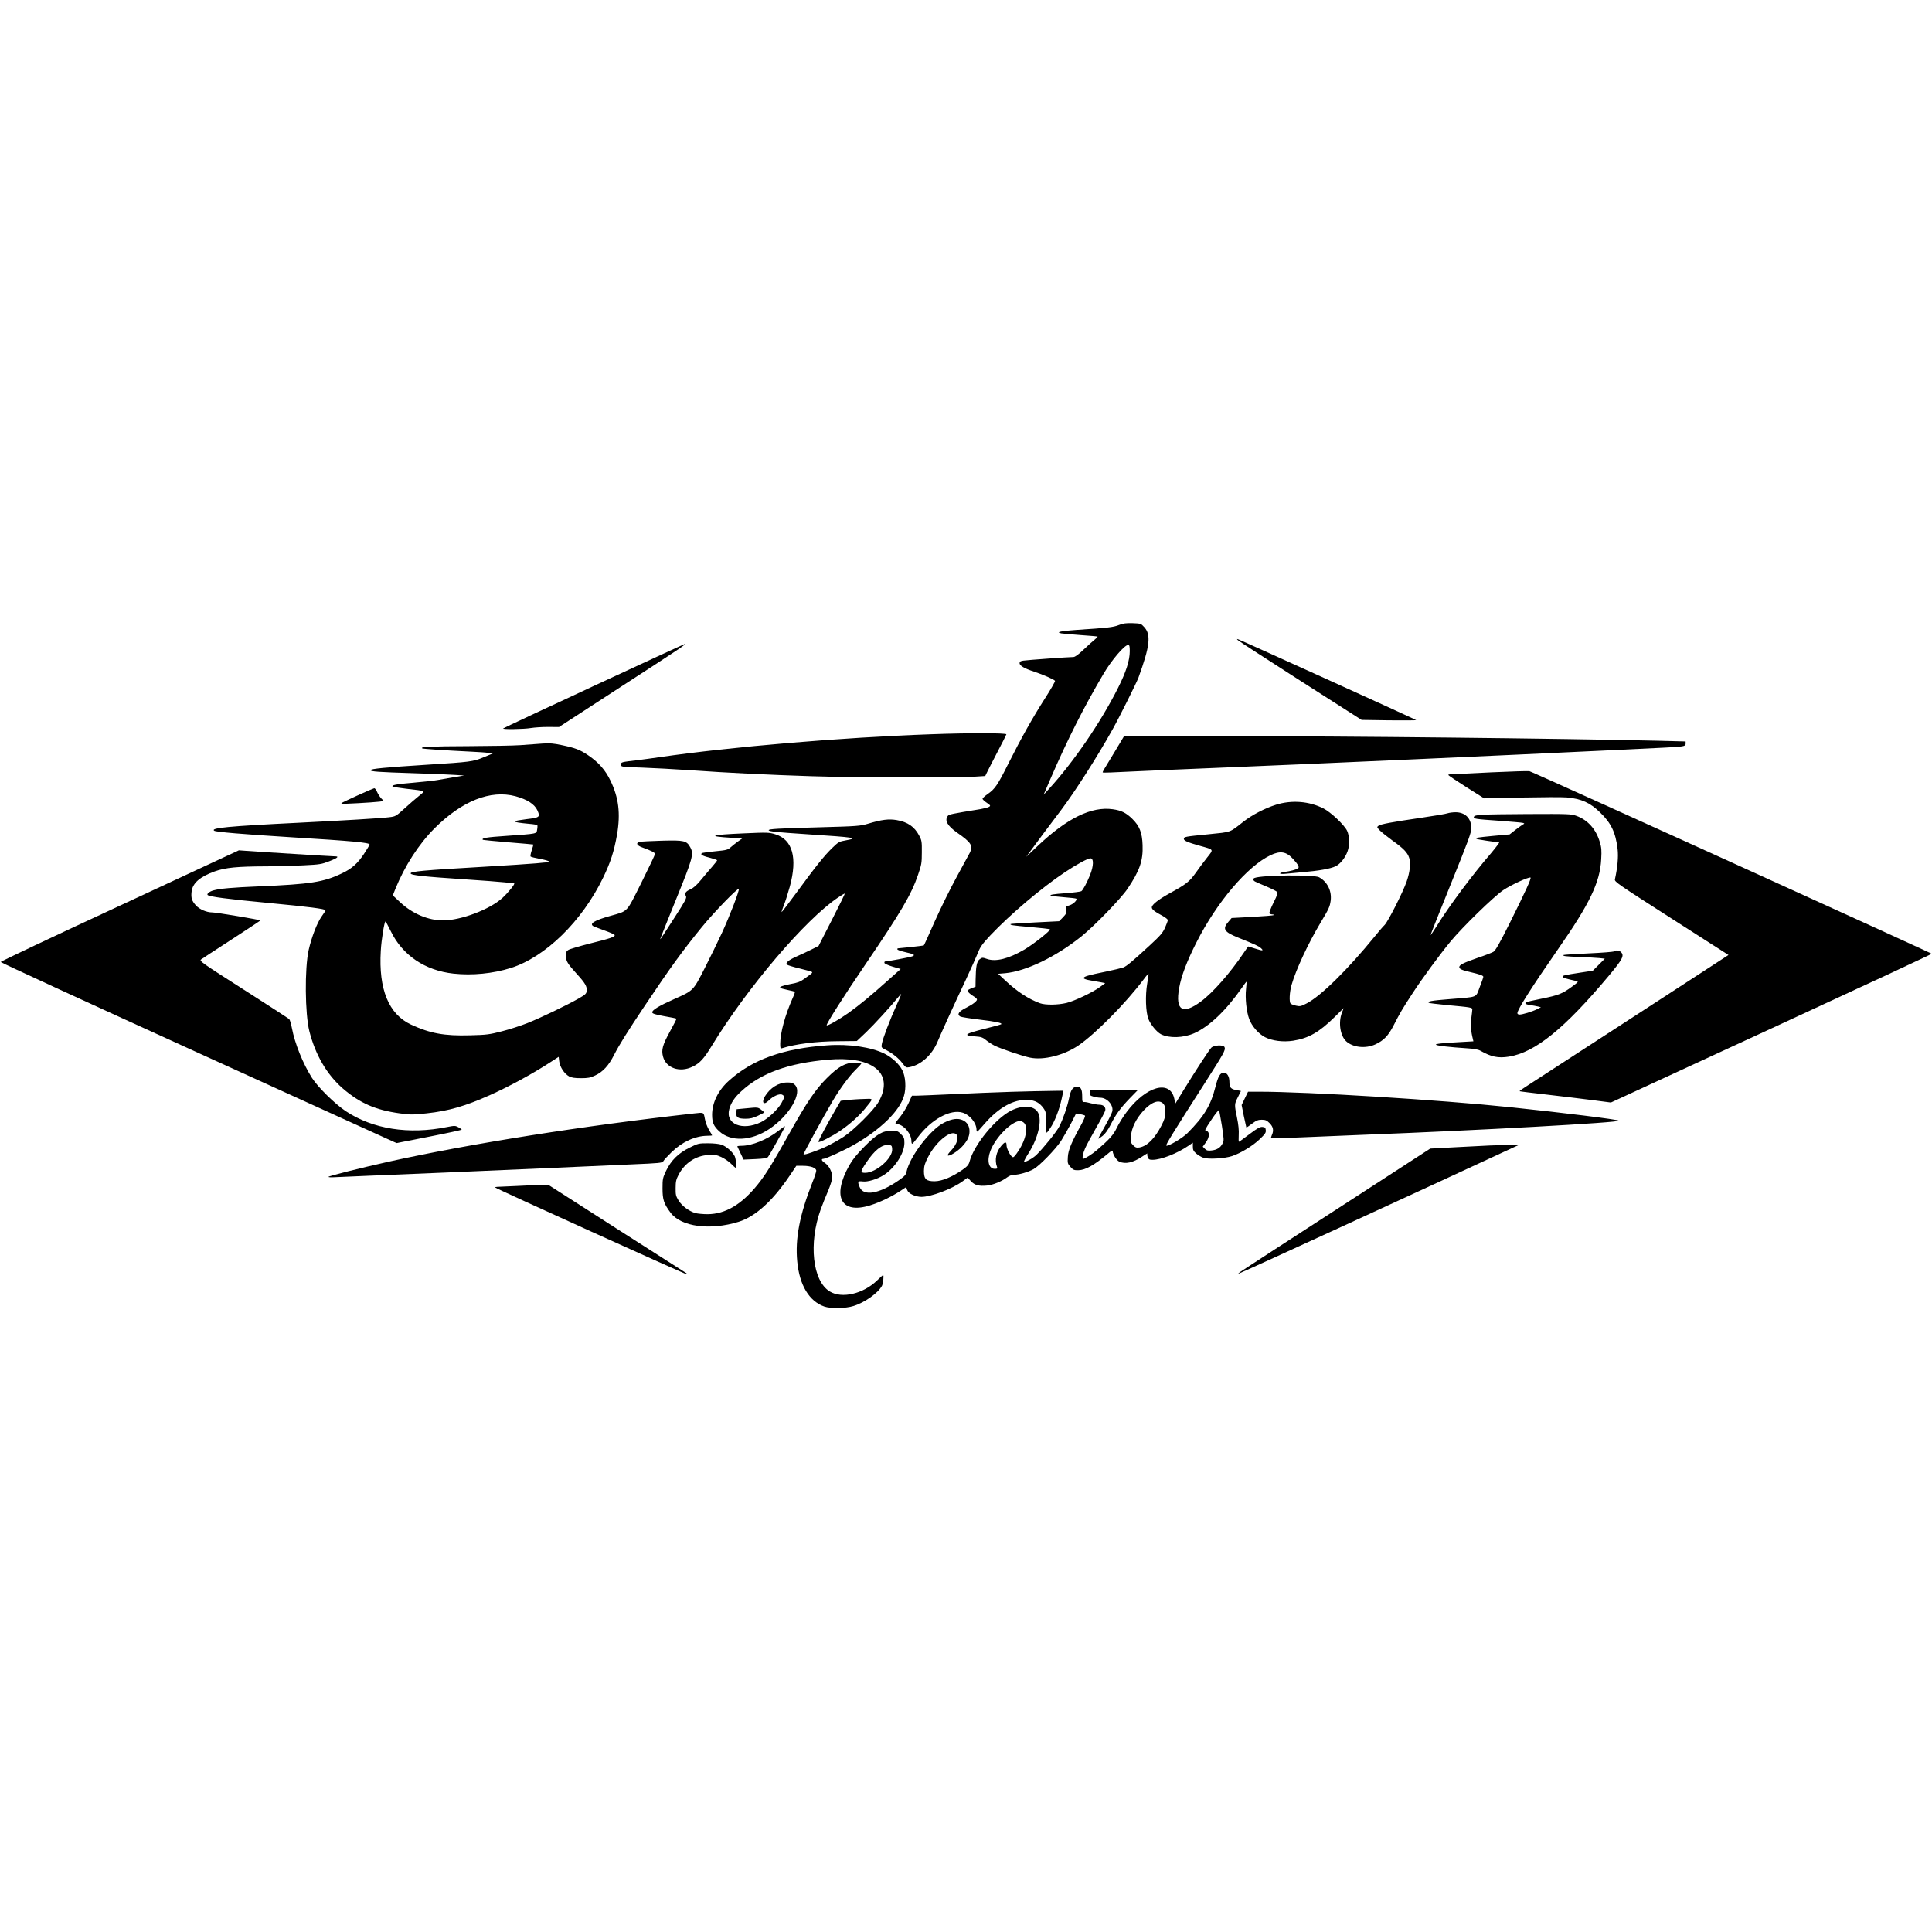 <svg version="1" xmlns="http://www.w3.org/2000/svg" width="2572" height="2572" viewBox="0 0 1929 1929"><path d="M1117 624.1c-5.6 2.2-11.1 2.8-41.9 4.8-15.9 1.1-21.5 2.3-15.4 3.5 1.5.3 10.2 1 19.3 1.7 9.1.6 16.7 1.3 16.9 1.5.2.2-1.2 1.6-3 3.1-1.9 1.5-6.9 6-11.1 10-5.1 4.9-8.5 7.3-10.1 7.3-4.5 0-46.2 3-49.9 3.6-2.9.4-3.8 1-3.8 2.5 0 2.5 4.6 5.3 14.5 8.5 9.6 3.2 20 7.8 20.9 9.2.3.5-4.3 8.6-10.3 17.9-11.9 18.6-23.3 38.8-36.6 65.3-10.5 21-13.2 24.8-20.2 29.7-2.9 2-5.3 4.2-5.3 4.8 0 .7 1.9 2.5 4.2 4 3.7 2.5 4 2.9 2.5 4-.9.7-5 1.7-8.9 2.4-29 4.7-31.3 5.2-32.5 6.8-3.4 4.5-.3 9.9 9.5 16.8 13.7 9.5 15.8 12.8 12.8 19.4-1 2-6.9 12.8-13.1 24.1-6.2 11.3-16.1 31.3-22 44.5-5.8 13.2-10.8 24.2-11.1 24.4-.2.2-6.1 1-13.1 1.7-7.1.7-12.9 1.3-13 1.3-.2.1-.3.5-.3 1s3.2 1.7 7.2 2.6c9.6 2.2 11.1 3 7.5 4.4-2.2.9-24.8 5.1-27.1 5.1-.3 0-.6.6-.6 1.3 0 .8 3.2 2.3 8.1 3.8l8.2 2.4-12.9 11.5c-17.4 15.6-28.4 24.6-39.6 32.6-8.9 6.3-20.6 13-21.4 12.1-.9-.8 17.6-30 38.8-61 35.3-51.9 45.8-69.7 52.4-89.2 3.5-10.1 3.8-11.9 3.8-22.5.1-10.6-.1-11.9-2.6-16.6-4.7-9-11.5-13.7-22.6-15.6-7.9-1.3-14.8-.5-28.7 3.7-7.5 2.2-10.5 2.5-47.5 3.5-41.4 1.1-52.3 1.7-51.5 3 .8 1.2 7.2 1.9 39 4 47.3 3.1 51 3.7 38.3 6-6.8 1.2-7.6 1.6-13.6 7.4-7.9 7.6-16.5 18.3-35.6 44.4-8.2 11.1-15 20.1-15.2 19.9-.2-.2.8-3.2 2.2-6.7 1.4-3.5 4.1-11.9 6-18.8 7.8-28.7 2.8-46.9-14.5-52.2-6.1-1.9-7.6-2-32-.9-32.8 1.4-36.8 2.9-11.8 4.4l10.7.7-4.2 3c-2.4 1.7-5.6 4.3-7.3 5.8-2.7 2.5-4.2 2.9-14.7 3.9-6.4.6-12.4 1.4-13.3 1.7-3.1 1.2-.7 2.9 6.8 4.7 4.2 1.1 7.7 2.3 7.7 2.7 0 .4-2.1 3.1-4.7 6.1-2.7 3-7.6 8.9-11.1 13.1-4.5 5.5-7.6 8.3-10.8 9.7-4.9 2.2-6.1 4-4.5 6.9.9 1.7-.7 4.8-11.2 21-14.3 22.3-14.9 23.2-14.3 21.2.2-.8 7.3-18.4 15.6-39 16.7-41 17.9-45.3 14.2-52-3.6-6.6-6.1-7.2-28.2-6.6-10.7.3-20.8.8-22.3 1.2-4.2 1-3 3.6 2.8 5.6 9 3.3 12.5 5.1 12.5 6.5 0 .7-6.1 13.5-13.5 28.4-15.5 30.9-12.9 28.2-31.5 33.5-15.4 4.3-20.7 7.6-16.7 10.1.6.4 5.7 2.3 11.1 4.3 5.5 1.9 10.1 4 10.3 4.6.6 1.7-4.1 3.4-24.5 8.4-10.6 2.7-20.4 5.6-21.8 6.5-1.9 1.2-2.4 2.4-2.4 5.8 0 5.2 1.7 8 10.9 18.1 8.4 9.2 10.3 12.5 9.9 16.9-.3 2.8-1.2 3.7-7.8 7.5-12 6.9-38.5 19.6-51.4 24.7-6.5 2.6-17.9 6.3-25.5 8.2-12.5 3.2-15.1 3.6-32.2 4-25.3.7-39.5-1.9-58.5-10.7-22.3-10.4-32.5-35.3-30.2-73.6.6-11.1 3.6-29.5 4.7-29.3.3 0 2.7 4.4 5.3 9.7 11.7 24 34.1 39.2 62.6 42.3 18.8 2 39.3 0 57.2-5.6 34.5-10.9 71-46.5 92.1-90 7.5-15.5 11-26.3 14-43.3 3.6-21.1 1.6-36.9-6.6-53.8-5.1-10.6-11.9-18.3-22.4-25.4-8-5.4-12.7-7.2-26-10-8.5-1.8-12.1-2.1-19.5-1.6-5 .4-14.9 1.1-22.1 1.6-7.1.5-30.5.9-52 1-36.5.1-48.4.7-46 2.2.9.6 22.8 2 49 3.3 6.6.3 14.2.8 16.9 1.2l4.9.5-9.4 3.9c-10.6 4.4-13.3 4.7-55.9 7.4-42.5 2.7-57 4.1-57 5.5 0 1.4 8.2 1.9 42 3 17.9.5 36.8 1.3 42 1.7l9.5.6L453 776c-5.8 1-13 2.2-16 2.8-3 .6-14 1.8-24.5 2.7-16.9 1.4-22 2.4-20.4 3.9.3.3 6.3 1.2 13.4 2.1 20.5 2.4 19.4 1.8 12.7 7.3-3.1 2.5-9.6 8.1-14.4 12.5-8.6 7.8-8.8 7.9-15.5 8.7-7.9 1-46.5 3.3-90.8 5.5-69.3 3.4-88 5.2-83.5 8 2 1.2 27.5 3.4 77.5 6.5 60.5 3.7 77.5 5.3 77.5 7.2 0 .5-2.5 4.7-5.6 9.4-6.3 9.5-12.2 14.8-22 19.4-18.3 8.8-31.3 10.8-82.9 13-26.5 1.1-38.9 2.2-45.3 4-3.9 1-7 3.5-5.9 4.6 1.7 1.7 19.8 4.1 60.2 7.9 41.1 3.9 57.5 6 57.5 7.4 0 .4-1.7 3.2-3.9 6.2-4.5 6.3-10 20.6-12.9 33.4-4.1 18.2-3.7 64 .7 81.2 6.1 23.8 17.5 43.2 33.3 57 17 14.7 32.7 21.6 56.8 24.9 11 1.5 13.1 1.5 27 0 22.1-2.4 38.6-7.2 63.4-18.3 19.2-8.6 42.6-21.3 60.2-32.8l8.2-5.3.6 4.8c.8 5.6 5.1 12.1 9.8 14.7 2.4 1.3 5.6 1.8 11.8 1.8 7.1 0 9.4-.4 14.2-2.7 7.8-3.6 13.6-10 18.9-20.5 5.2-10.2 13.4-23.3 30.8-49.3 25.4-37.9 37.4-54.5 57-78.5 12-14.7 36.1-39.6 36.8-37.9.6 1.7-9.1 27-16.9 43.9-3.8 8.2-11.5 24-17.1 35-11.8 23.1-11.2 22.4-30.7 31.1-15.1 6.7-22.2 11-21.8 13.3.3 1.2 3.2 2.1 12 3.7 6.5 1.1 11.9 2.2 12.2 2.5.2.2-2.7 6-6.5 12.8-7.4 13.5-8.7 18.3-6.9 25.1 3.1 11.5 16.8 16.2 29.5 10 7.3-3.5 11.2-7.8 19.1-20.7 35.2-57.8 93.4-126.2 126.2-148.2 3.5-2.4 6.5-4.1 6.7-3.9.2.2-5.6 12-12.9 26.3l-13.3 26-7 3.5c-3.8 1.9-10.3 5-14.5 6.8-8.4 3.7-11.8 6.6-10.1 8.3.6.6 6.4 2.4 12.8 3.9 6.3 1.5 11.9 3.1 12.3 3.5.4.4-.2 1.3-1.3 2.1s-4.1 3-6.7 4.9c-3.7 2.7-6.6 3.8-13.5 5-8.2 1.6-11.4 2.8-10.2 4 .3.2 3.6 1.1 7.3 1.9 3.7.7 6.9 1.6 7.2 1.9.3.2-.7 3.1-2.2 6.3-7.5 16.9-12.4 34.7-12.4 45.6 0 4.2.2 4.9 1.8 4.4 13.8-4.3 34.3-6.9 55.7-7l19-.2 9.4-8.9c8.3-8 23.7-24.8 32.9-36 3-3.7 2.9-3.1-2.6 9-6.6 14.6-13.7 33.1-14.7 38.7-.7 3.6-.6 3.7 3.7 5.9 6.9 3.5 13 8.4 16.8 13.4 3.3 4.4 3.7 4.6 7 4 11.6-2.2 22.5-12.1 28-25.2 3.9-9.3 15.2-34.2 28.3-62 5.2-11.2 10.7-23.4 12.2-27.2 2.2-5.7 4.2-8.5 12.3-17.2 19.8-20.9 50.8-47.2 74.4-63 11.4-7.6 22.9-13.9 25.5-13.9 3.5 0 3.3 7.5-.4 16.8-3.1 7.6-6.8 14.6-8.6 16-.7.5-7.7 1.4-15.5 2-13.2 1-16.3 1.5-15.1 2.6.2.2 5.9.8 12.7 1.4 6.8.5 12.6 1.2 12.8 1.5 1.3 1.3-3 5.5-6.7 6.6-4 1.2-4.1 1.3-3.5 4.7.6 3 .2 3.8-3.1 7.3l-3.8 3.9-24 1.2c-13.2.7-24.2 1.4-24.4 1.6-1.1 1 1.9 1.5 19.5 3 10.4.9 19.3 1.9 19.7 2.3 1.1 1-16.6 15-25.5 20.2-15.7 9.2-28.4 12.4-37.2 9.4-4.7-1.6-5-1.6-7.5.3-2.8 2.1-3.8 6.9-4 20.5l-.1 6.9-4 1.5c-2.2.9-4 2-4 2.4 0 1.1 2.7 3.6 6 5.6 1.6.9 3.2 2.3 3.4 3 .6 1.5-4 5.1-10.4 8.3-7.9 3.9-9.9 6.9-6.1 9 1.1.5 9.6 1.9 18.9 3 16.2 1.9 23.2 3.4 21.9 4.6-.3.4-7.7 2.4-16.3 4.5-20.2 5-22.7 6.9-9.6 7.7 5.7.4 7.3.9 10.7 3.7 2.2 1.8 5.9 4.2 8.3 5.4 6 3.1 28.5 10.7 35.7 12.1 13.6 2.8 33.9-2.4 48.3-12.2 17.1-11.7 47.4-42.4 65.2-66.1 2.3-3.2 4.5-5.6 4.7-5.4.2.2-.4 4.6-1.3 9.8-2 11.9-1.5 28.2 1.2 35.3 2.2 5.6 8.3 13 12.5 15.2 8.2 4.2 22.4 3.8 33.3-1 15-6.7 31.7-22.6 47.6-45.4 2.3-3.4 4.4-6.1 4.6-6 .1.2-.1 3.4-.5 7.3-1 9.1.4 22.5 3.1 29.8 2.6 7.2 9.4 15 15.9 18.3 7.4 3.7 18 5 28 3.5 15.4-2.4 26.1-8.5 41.4-23.6l9.1-9-1.8 4.7c-3.7 9.8-1.7 22.9 4.3 28.5 6.8 6.2 19.4 7.5 29 3.1 8.5-3.9 13.1-8.7 18.4-19.1 6.5-12.7 8.5-16.1 19-32.2 9.8-15 26.4-37.6 37.8-51.5 12-14.5 43.2-44.9 52.7-51.3 7.8-5.2 25.1-13.2 27.1-12.5 1.2.4-5.1 14.1-20.7 45.4-10.6 21.2-14.2 27.4-16.4 28.8-1.6.9-8.8 3.7-16 6.1-13.8 4.8-18 6.9-18 9.1 0 1.9 2.8 3.1 10.7 4.9 9.8 2.3 13.3 3.5 13.3 4.8 0 .6-1.6 5.3-3.6 10.3-4.2 10.9-.9 9.6-30.4 12-18 1.4-22.6 2.3-20.3 3.7.5.3 8.5 1.3 17.9 2.2 24 2.2 25.4 2.4 25.4 4.4 0 .9-.5 4.8-1 8.8-.8 6.5-.4 13 1.5 20.4l.6 2.6-12.3.7c-18.6 1-26 1.8-25.1 2.7 1 1 14.4 2.5 30.1 3.5 8.2.5 12.1 1.2 14.5 2.6 10.5 6 17.5 7.5 28.2 5.8 26.2-4.2 55.5-27.9 99.5-80.4 14.2-17 16-20.5 12.4-24-1.7-1.8-5.5-2.1-6.9-.7-.6.5-12 1.4-25.4 2-13.5.6-24.7 1.4-24.9 1.6-1.2 1.1 1.2 1.4 15.3 2 8.3.3 17.4.8 20.4 1.1l5.4.6-6 6-6 6-12.4 1.9c-16.3 2.5-18.1 2.9-17.6 4.2.3 1 2.9 1.8 13.1 4.1 2.9.7 2.9.7-4 5.8-9.5 7-13.4 8.5-30.1 11.9-8 1.6-15 3.2-15.4 3.5-2 1.2-.6 2.3 3.9 2.9 2.6.4 6.1 1 7.7 1.4l3 .8-4 2c-4.6 2.3-14.3 5.3-17.4 5.3-1.2 0-2.1-.6-2.1-1.4 0-3.5 14.6-26.5 40.4-63.6 31.9-45.8 42.1-67 43.3-90.1.5-9 .3-11.7-1.5-17.5-3.8-12.6-11.9-21.6-23-25.7-5.5-2-7.1-2.1-49.7-1.9-46.6.3-52 .6-52.9 2.8-.7 1.9.8 2.2 25.4 3.9 11.8.9 22.4 1.8 23.4 2.1 1.9.6 1.9.7 0 1.7-1 .6-4.4 3-7.5 5.4l-5.6 4.4-16.4 1.5c-16.2 1.6-17.8 1.8-16.6 3 .5.5 19 3.3 22.5 3.4.6 0-3 4.8-8 10.8-18.7 21.6-42.3 53.3-54.3 72.8-3.2 5.1-6 9.2-6.2 9.1-.1-.2 8.9-23.1 20.2-50.9 17.8-44 20.5-51.3 20.5-56 0-9.7-6.1-15.8-15.7-15.8-2.8 0-6.4.5-7.9 1-1.4.6-13.3 2.6-26.3 4.5-30.2 4.4-40.5 6.4-42.8 8-1.7 1.3-1.6 1.5 1.2 4.5 1.7 1.8 7.4 6.3 12.7 10.2 11.1 7.9 15.1 12 16.8 17.4 1.7 5.1.7 14.2-2.5 23.4-3.8 11-18.5 39.9-22 43.5-1.7 1.6-6.1 6.8-9.9 11.5-26.8 32.9-53.9 59.6-67.9 66.8-5.8 3-6.8 3.2-10.7 2.3-2.3-.5-4.7-1.4-5.4-2.1-1.6-1.6-1.1-11.5.9-18.5 4.5-15.6 16.7-41.7 29.2-62.6 8.3-13.8 9-15.5 9.9-21.7 1.2-9.6-3.3-18.8-11.6-23.3-5-2.7-56.9-2.2-64.4.7-1.9.7-1.7 2.4.5 3.6.8.4 5.6 2.6 10.8 4.7 5.2 2.2 10.1 4.7 10.9 5.4 1.2 1.3.8 2.8-3.3 11-2.6 5.2-4.4 10-4.1 10.6.4.6 1.7 1.1 2.8 1.1 1.2 0 1.8.3 1.4.7-.4.4-10 1.2-21.3 1.8l-20.6 1.1-3.3 3.9c-6.1 6.9-4.2 10 9.4 15.5 18.1 7.3 20.6 8.5 23.1 10.6 3.2 2.9 2 3-6.1.4-3.4-1.1-6.4-2-6.5-2-.1 0-2.1 2.8-4.4 6.2-13.7 20.4-31 40-42.8 48.7-18.3 13.6-25.8 9-21.8-13.4 2.2-12.2 7.6-26.4 17.2-45.4 20.3-40.2 50.9-76.2 74-87.2 9.9-4.7 15.8-3.7 22.7 3.9 5.1 5.6 6.4 8.2 4.7 9.3-1.9 1.2-7.7 2.8-13.3 3.5-6.1.9-6 2.4.2 1.9 2.6-.3 10.3-1 17.2-1.6 16.6-1.4 28.6-3.5 33.6-6 4.6-2.2 9.7-8.6 11.9-15 2.2-6 1.9-15.4-.5-20.4-2.9-6-16.3-18.6-23.6-22.3-14.4-7.3-31.7-8.6-47.4-3.7-11.1 3.5-23.8 10.1-32.5 16.9-14.2 11.2-11.6 10.2-35 12.6-23.4 2.3-24.5 2.5-24.5 4.6 0 1.8 3.8 3.5 16 6.9 14.4 4 13.9 3.3 7.2 11.8-3.2 4-8.3 10.9-11.4 15.3-6.2 8.7-9.3 11.2-26.1 20.4-11.2 6.2-17.7 11.3-17.7 14 0 2 2.7 4.2 10.8 8.5 2.8 1.6 5.2 3.4 5.2 4.2 0 .7-1.3 4.2-2.8 7.6-2.4 5.3-4.8 8-15.3 17.7-17.4 16-23 20.7-26.4 22-1.7.6-9.5 2.5-17.3 4.1-17.7 3.6-22.2 4.9-22.2 6.5 0 .7 2.8 1.7 7.3 2.4 3.9.7 8.8 1.6 10.7 1.9l3.5.7-5 3.7c-7 5.3-25.7 14.2-33.7 16.1-8.7 2.1-21.1 2.2-26.4.3-11.7-4.3-22.7-11.5-34.9-22.9l-6.9-6.5 7.1-.6c20.9-2 50.7-16.4 76.1-36.8 13.3-10.8 39.2-37.5 45.9-47.4 12.2-18.1 15.7-28.1 15.1-43.7-.4-12.5-3.1-19.2-10.4-26.3-6.2-6-10.8-8.3-19.4-9.5-21.3-3-45.8 9-75.4 37.1l-11 10.4 5.9-8c6.1-8.3 15-20.3 28.8-38.5 14.5-19.3 36.2-53.3 51.4-80.5 6.8-12.1 23.9-46.5 25.9-51.7 11.5-31.6 12.9-43 5.8-50.7-3.2-3.5-3.4-3.6-11.6-3.9-6.6-.2-9.4.2-13.8 1.9zm11 26c0 9.3-3.7 20.9-11.7 36.7-17.3 34.5-44.6 74.3-68.8 100.7l-5.5 6 7.1-16.5c16.4-38 33.2-71.3 52.8-104.4 7.9-13.4 20.8-28.6 24.4-28.6 1.4 0 1.7 1 1.7 6.1zM514.7 795c11.7 3.2 19 7.9 21.8 14 3.1 6.8 2.5 7.3-10.8 8.9-6.4.8-11.7 1.7-11.7 2.2 0 .8 4.1 1.5 14.8 2.5 3.9.3 7.4.9 7.7 1.3.2.5.2 2.4-.2 4.4-.7 4.3.8 4.1-30.8 6.3-19.6 1.3-25 2.2-23.4 3.9.3.2 11.7 1.4 25.4 2.5 13.6 1.1 24.9 2.1 25 2.2.1.2-.6 2.8-1.6 5.8s-1.5 5.8-1.1 6.2c.5.5 4.7 1.5 9.5 2.4 4.8.9 8.7 2 8.7 2.5s-.6.9-1.4.9c-.8 0-5.8.4-11.2 1-5.5.5-29.5 2.1-53.4 3.5-59.2 3.4-72 4.6-72 6.5 0 1.9 12.4 3.2 54.5 6 17.1 1.1 34.8 2.5 39.5 3 4.7.5 8.9 1 9.3 1 1.6 0-5.9 9.3-11.7 14.6-12.7 11.5-41.3 22.3-59.1 22.4-14.8 0-30.6-6.6-42.8-18l-7.5-7 2.5-6.3c9.4-23.2 23.5-45 39.2-60.7 27.5-27.4 55.8-38.6 80.8-32zM1236 639.2c.8.9 29 19.1 62.5 40.6l61 39 27.3.4c14.9.1 27.2.1 27.2-.2 0-.5-173.1-79-177.5-80.6-1.8-.6-1.8-.5-.5.8z"/><path d="M592.8 684.9c-49.4 22.9-90 42-90.4 42.4-1.1 1.1 20.4.8 27.6-.4 3.6-.6 11.4-1.1 17.3-1.1l10.8.1 61.7-40.1c58.3-37.8 66-42.9 63.7-42.7-.6.1-41.4 18.9-90.7 41.8zM930 733.1c-89.3 3.1-200 12.5-271.5 22.9-7.1 1-17 2.4-22 3-16.3 1.9-16.5 1.9-16.5 4.4 0 2.3.1 2.3 20.8 3 11.4.4 33.1 1.6 48.2 2.6 36.4 2.6 79.9 4.7 121 6 38.5 1.3 146.2 1.5 162.6.5l11.1-.7 1.8-3.7c.9-2 5.6-11 10.3-20.1 4.8-9.1 8.8-17.1 9-17.8.4-1.4-36.8-1.5-74.8-.1zM1113.2 750.2c-5.1 8.4-10 16.5-10.9 18-.9 1.5-1.5 2.9-1.3 3.1.3.3 12.4-.1 27-.9 14.6-.7 60.7-2.7 102.5-4.4 79.4-3.2 281.7-12.3 368.5-16.5 27.8-1.4 55.7-2.7 62-3 20.2-1 22-1.3 22-3.9v-2.3l-27.2-.7c-98.6-2.3-308.4-4.6-432.4-4.6h-101.1l-9.1 15.2zM1490 771.1c-19.5 1-37.4 1.8-39.7 1.8-2.4.1-4.3.4-4.3.8.1.5 8.1 5.9 17.9 12.1l17.9 11.3 37.3-.8c20.6-.4 40.9-.5 45.3-.1 14.4 1.3 23.1 5.2 32.9 14.7 11.4 10.9 15.8 20.2 17.8 36.9.9 7.7-.1 18.5-2.7 30.2-.5 2.4 2.7 4.6 56.4 39l57 36.5-3.2 2.1c-2.3 1.6-125.2 81.4-198.9 129.2-3.8 2.4-6.7 4.5-6.5 4.7.2.2 12.5 1.7 27.3 3.4 14.9 1.7 35.3 4.2 45.5 5.5l18.4 2.4 160.1-73.9c88-40.6 160.1-74.2 160.2-74.6.2-.6-395.7-180.4-401.6-182.3-.9-.3-17.6.2-37.1 1.1zM357 794.2c-17.1 7.9-16.5 7.6-15.9 8.3.5.4 30.7-1.2 37.8-2.1l4.3-.6-2.5-2.6c-1.4-1.5-3.3-4.4-4.2-6.5-.8-2-2.1-3.7-2.8-3.7-.6.1-8.2 3.3-16.7 7.2zM119.6 904.3C54.2 934.6.7 959.9.7 960.5c-.1.5 88.9 41.5 197.6 90.9l197.6 89.9 32.6-6.4c17.9-3.5 32.5-6.7 32.5-7 0-.3-1.5-1.4-3.3-2.4-3.2-1.7-3.8-1.7-11.5-.2-38.1 7.7-74 2-101-15.9-11-7.4-27.6-23.7-33.7-33.2-8.9-14-17.1-34.1-20.1-50-.8-4.2-2-8.2-2.7-8.8-.7-.6-21.2-13.9-45.6-29.5-41.7-26.6-44.2-28.4-42.4-29.9 1.1-.8 14.8-9.8 30.6-20 15.7-10.2 28.6-18.7 28.7-19 0-.6-44.5-8.1-48.1-8-5.6 0-12.6-3-16.3-7-4.1-4.6-5-7.4-4.3-13.6.9-8.6 8.3-15.1 23.2-20.4 10.8-3.8 22.5-4.9 51.5-5 10.7 0 27.4-.5 37-1 16.3-.8 18.1-1.1 25.8-4.1 8.5-3.3 10.2-4.9 5.5-4.9-2.8 0-75.9-4.5-88.8-5.5l-7-.5-118.9 55.3zM826 1043.7c-44.1 3.1-74.8 14.2-98.1 35.2-10.8 9.6-16.9 22.1-16.9 34.2 0 7.7 1.6 11.4 7.2 16.5 11.6 10.6 31.7 9.7 49.8-2.3 20.4-13.5 33.7-36.6 25.5-44.3-1.9-1.8-3.5-2.3-7.8-2.2-8.4.1-16.7 5.3-21.9 13.7-3.8 6.3-1.3 9.4 3.5 4.5 4.4-4.5 11-7.4 13.7-6 2.6 1.4 2.5 2.5-.9 8.6-3.7 6.4-13.5 15.5-20.3 18.8-18.5 9-35.7 2-31.7-12.9 1.7-6.3 5.3-11.8 11.9-17.8 19.7-18.3 47-28.2 87.1-31.7 20.2-1.7 35.9.8 45.5 7.3 11.5 7.6 13 20.6 4.3 35.4-4.7 8-24.6 27.8-34.4 34.2-4.4 2.9-12 7.2-17 9.6-8.6 4.1-22.4 9-23.2 8.1-.5-.4 20.4-38.7 29.3-53.7 7.7-12.9 16.5-24.8 23.3-31.4 2.8-2.7 5.1-5.3 5.1-5.7 0-.4-3-.8-6.6-.8-9.3 0-16.3 3.9-27.9 15.5-11.4 11.4-19.7 23.7-37 54.5-17.5 31.2-23.8 41.5-32 51.7-16 19.9-32.1 29.5-50 29.6-4.4 0-9.9-.5-12.2-1.1-6.4-1.9-13.4-7.1-16.8-12.6-2.7-4.4-3-5.8-2.9-12.5 0-6.3.5-8.5 2.8-12.9 6.1-11.9 17-19.2 29.7-20 6.7-.4 8.4-.1 13.2 2.1 3 1.4 7.3 4.3 9.6 6.6s4.3 4.1 4.6 4.1c1.1 0 .4-8.2-.8-11.3-1.8-4.2-8.4-10.1-13.3-11.8-2.3-.8-7.9-1.4-13.5-1.4-9.3 0-9.8.1-18.3 4.3-11.3 5.6-18.5 12.7-23.5 23.1-3.4 7.2-3.6 8.2-3.6 17.6 0 11.3 1.3 15.3 8.1 24.4 10.5 14 39.5 17.8 67.9 9 16.8-5.2 34.3-21.1 51.4-46.7l6.2-9.2h6.5c7.8 0 13.4 2 13.4 4.9 0 1.1-1.7 6.5-3.9 11.8-12.7 32.2-17.3 56.1-15.1 78.8 2.2 23.6 11.9 39.7 27 45 6.3 2.2 21.3 2 29.1-.5 11.2-3.4 24.7-13 28.5-20.2 1.2-2.3 2.1-10.8 1.1-10.8-.2 0-2.8 2.5-5.9 5.4-13.9 13.5-35.3 18.5-47.4 11-17.1-10.5-21.2-47.9-9-81.8 1.8-5 5.2-13.5 7.5-18.8 2.3-5.6 4.1-11.3 4.1-13.4 0-5.3-3.5-11.9-7.6-14.4-3.1-2-3.8-4-1.2-4 2.4 0 21-8.6 30.8-14.2 26.6-15.3 45.2-33.6 49.6-48.7 2.3-7.7 1.6-19.2-1.6-25.4-3.1-6.2-10.1-12.7-17.7-16.6-13.2-6.6-35.8-10-57.3-8.4z"/><path d="M1209.3 1046.2c-2.5 2.7-15.7 23-27.4 42l-8.4 13.7-1.1-5.2c-4.3-18.9-28.1-12.2-47.4 13.4-3.5 4.6-7.9 11.7-9.8 15.7-3.5 7.4-7.4 11.7-20.2 22.7-4.8 4-11.8 8.5-13.5 8.5-1.3 0-.3-5.4 1.9-10.4 1.3-3 6.2-12.1 10.9-20.3 4.7-8.1 8.8-16 9.2-17.4.8-3.4-1.6-5.9-5.9-5.9-1.8 0-5.5-.7-8.2-1.4-2.7-.8-5.8-1.4-6.9-1.3-1.8.2-2-.4-2-5.9 0-6.7-1.4-9.4-5-9.4-4.3 0-6.4 3-8.1 11.5-1.8 8.7-5.9 20.6-9.8 28.3-2.5 5-15.9 21.6-22.8 28.3-3.6 3.5-11.3 7.7-12.3 6.7-.3-.3 1.9-4.5 5-9.3 9.1-14.6 13-31.7 9-39.5-3.7-7.1-15-8-26.8-2.2-15.5 7.7-37.1 34-41.6 50.8-.9 3.4-2.2 4.9-7 8.3-10.4 7.2-20.4 11.4-27.7 11.5-8.7.1-10.9-2-10.9-10.3.1-4.8.8-7.3 4-13.6 7.4-14.6 21.5-26.7 27.4-23.6 4.2 2.3 2.1 10.3-4.7 17.3-2 2.1-3.3 4-2.9 4.4 1.3 1.3 9.6-3.8 14.2-8.7 5.3-5.6 7.5-10.2 7.5-15.4 0-5.1-2.3-9-6.6-11-4.9-2.3-10.8-1.6-18.8 2.4-13.6 6.7-34.3 33.8-37.5 49.1-.5 2.9-1.9 4.4-7.6 8.4-19.4 13.5-35.2 16.3-39.1 7-2.4-5.6-2-6.4 2.9-5.8 4.9.7 14.5-2.2 21-6.3 11.2-7.1 20.7-21.8 20.7-32.1 0-4.8-.4-5.8-3.4-8.8-3.1-3.1-3.9-3.4-9.3-3.4-9.1 0-14.8 3.3-27.3 15.9-7.5 7.6-11.8 12.9-15 18.6-17.6 31.2-8.4 49.1 20.7 40 9.7-3 21.8-8.8 30.4-14.5l5.6-3.7 1.1 2.9c1.3 3.6 8 6.7 14.2 6.8 9.6 0 30.5-7.8 41.2-15.6l5-3.6 3.2 3.5c3.7 4.1 8.1 5.2 16.2 4.4 5.9-.6 14.9-4.3 20-8.2 2-1.5 4.6-2.5 6.6-2.5 5.1 0 14.7-2.8 19.8-5.7 6-3.4 21.7-19.6 27.3-28 2.4-3.8 6.8-11.5 9.8-17.1l5.3-10.4 4.1.7c2.2.3 4.4 1 4.8 1.4.4.4-1.1 4.1-3.3 8.2-10.3 18.6-13.4 26.1-13.8 33-.4 6.2-.2 6.8 2.6 10 2.7 3 3.6 3.4 7.9 3.3 7-.1 15.6-4.9 29.1-16.2 3.7-3.2 5.2-4 5.2-2.8 0 3.1 3.8 9.2 6.5 10.4 6.1 2.8 13.7 1.1 22.9-5 3.2-2.2 5.5-3.5 5.2-3-.3.6-.2 2.2.4 3.6.8 2.2 1.6 2.6 4.8 2.6 8.4 0 24.6-6.3 35.9-14.1l4.3-3v3.9c0 3.3.6 4.5 3.4 7 1.9 1.6 5.1 3.5 7.2 4.2 5.1 1.7 21.3.7 28.5-1.7 8.7-2.9 20.7-10.2 27.7-16.9 5.4-5.2 6.3-6.5 6-9-.2-2.4-.8-3-3.3-3.2-2.5-.2-5 1.2-13 7.2-5.5 4.2-10.2 7.6-10.5 7.6-.3 0-.4-3.1-.2-6.8.3-4.5-.3-10.5-1.7-17.2-2.7-13.2-2.7-13.6.9-20.6 1.6-3.2 3-6 3-6.1 0-.1-1.8-.4-3.9-.8-6.2-1-7.6-2.6-7.6-8.3 0-5.4-2.3-9.2-5.5-9.2-3.7 0-5.7 3.4-8.4 14-4.7 18.7-11.2 29.4-27.9 46.3-5.2 5.2-19.9 13.8-21.2 12.5-.8-.7 6.3-12.2 38.3-62.2 19.2-30 21-33.2 19.9-36-1-2.7-10.8-2.2-13.4.6zm-47.7 55.9c1.4 1.6 1.9 3.6 1.9 8.3-.1 5-.8 7.4-3.7 13.1-6.8 13.3-14.4 20.9-22.2 22.2-2.8.4-3.9.1-6.1-2.1-2.5-2.5-2.7-3.3-2.3-9 .5-8.3 5.1-17.7 12.6-25.8 8.2-8.8 15.6-11.3 19.8-6.7zm58.4 21.9c2.1 13.8 2.2 14.8.6 17.8-2.1 4.2-5.6 6.3-11 6.9-3.5.4-4.8.1-6.5-1.6l-2.2-2.2 3.1-4.3c3.8-5.2 4-10.9.4-11.4-1.9-.3-1.4-1.4 5-11 3.9-5.9 7.4-10.3 7.7-9.7.3.5 1.6 7.5 2.9 15.5zm-198.3-3.5c5.8 4 2.6 18.6-6.7 31.3-2.6 3.7-3.4 4.1-4.6 3.1-2.3-1.9-5.4-8.5-5.4-11.3 0-4-1.6-3.9-5.3.5-5.2 6-6.8 14.3-4.2 21.1.6 1.5.2 1.8-2.3 1.8-6.1 0-8-8.1-4.4-17.8 5.2-13.6 20.7-29.3 29.7-30.1.6-.1 2 .6 3.2 1.4zm-130.9 26.7c.8 9-16 23.8-27 23.8-5 0-4.9-1.2 1.1-10.2 8.3-12.4 15.5-18.1 22.1-17.6 3.3.3 3.5.6 3.8 4z"/><path d="M1088 1091c0 2.5.5 3 3.8 3.9 2 .6 5.1 1.1 6.7 1.1 6.8 0 13.3 7.2 12.1 13.5-.4 1.7-3.7 8.6-7.5 15.1-3.7 6.5-6.7 12.1-6.5 12.3.2.2 2.1-1.1 4.3-2.8 2.7-2.2 5.3-5.8 8.1-11.3 5.2-10.4 9.6-16.4 19.4-26.6l8-8.2H1088v3zM1010 1090.1c-15.1.5-41.9 1.5-59.5 2.4-17.6.8-33.8 1.5-36 1.5h-4l-3.3 7.3c-1.8 4-5.5 10.1-8.2 13.5-2.8 3.3-5 6.3-5 6.5 0 .3 1.2.8 2.8 1.2 6.6 1.6 13.1 9.9 13.2 16.7 0 1.6.3 2.8.8 2.8.4 0 3-3 5.7-6.6 13.4-17.9 32.8-28.4 44.9-24.4 7.1 2.3 13.5 10.3 13.6 16.8 0 1.3.4 2.2.8 2 .5-.2 3.6-3.5 6.9-7.4 14.4-16.7 29.6-25.1 43.8-24.2 7.2.4 11.7 3 15.6 8.6 2.2 3.2 2.4 4.6 2.4 13.9 0 5.7.2 10.3.5 10.3s2-2.1 3.7-4.8c4.2-6 9-18.3 11.3-29l1.8-8.2-12.1.2c-6.7 0-24.6.5-39.7.9zM1242.9 1096.6l-3.2 6.7 2.2 11.1c1.3 6.1 2.4 11.2 2.5 11.3.2.2 2.7-1.5 5.6-3.7 4.4-3.3 6.2-4 9.8-4 3.7 0 5 .6 7.8 3.4 3.7 3.7 4.4 7.4 2.2 12.1-.6 1.4-.9 2.7-.7 3 .3.2 14.8-.2 32.4-1 17.6-.8 44.8-1.9 60.5-2.5 112.5-4.3 256.3-12.2 254.3-14.1-1.4-1.2-55.5-7.9-107.3-13.3-71.5-7.5-203-15.6-252.2-15.6h-10.7l-3.2 6.6zM853.5 1097.7c-2.2.1-6.3.5-9.1.8l-5 .6-5.1 8.7c-9.2 15.8-17.4 31.3-17.1 32.3.4 1.2 13.6-5.5 21.8-11.1 9.4-6.4 18.9-14.9 25.1-22.6 8.1-10 8-9.4.2-9.2-3.7.1-8.6.3-10.8.5zM746 1106.5l-10.5 1-.3 3.5c-.5 4.6 1.7 6 9.2 6 4.7 0 7.6-.7 12.4-3 3.4-1.6 6.2-3.1 6.2-3.3 0-.3-1.5-1.5-3.2-2.9-3.2-2.3-3.5-2.3-13.8-1.3zM693 1111.7c-110.5 12.3-223.1 30.1-305 48.2-28.6 6.4-60 14.3-60 15.1 0 .5 2.6.6 5.7.4 3.2-.2 17.7-.8 32.3-1.4 29.5-1.1 118.6-5 187.5-8 24.8-1.1 59.1-2.6 76.4-3.4 28.9-1.2 31.5-1.5 32.4-3.2.5-1.1 4.2-5.1 8.1-8.9 10.6-10.4 23.7-16.4 35.9-16.5 2.6 0 4.7-.2 4.7-.4 0-.3-1.4-2.7-3-5.3-1.7-2.8-3.6-7.6-4.2-11.1-1.3-6.9-.8-6.6-10.8-5.5zM777 1129.2c-11 8.6-26.3 14.8-36.5 14.8-2.6 0-4.5.3-4.3.7.3.5 1.7 3.6 3.3 7l2.9 6.1 11.5-.5c8.9-.4 11.9-.9 12.9-2.1 2-2.6 17.4-30.3 17-30.7-.2-.2-3.3 1.9-6.8 4.7zM1487.5 1143.7c-3.8.2-18.8 1-33.3 1.7l-26.2 1.4-95.3 61.8c-108.3 70.2-96.2 62.3-95.6 62.9.4.3 184.2-84.1 275.4-126.5l4-1.8-11 .1c-6 0-14.1.2-18 .4zM516.5 1184.1c-7.1.3-15.2.7-17.9.8-2.7 0-4.7.4-4.3.7 1.4 1.4 191.1 87.3 191.6 86.8.3-.3-.1-.9-.9-1.4-.8-.5-32.1-20.5-69.5-44.4l-68-43.6-9 .2c-4.9.1-14.8.5-22 .9z"/></svg>